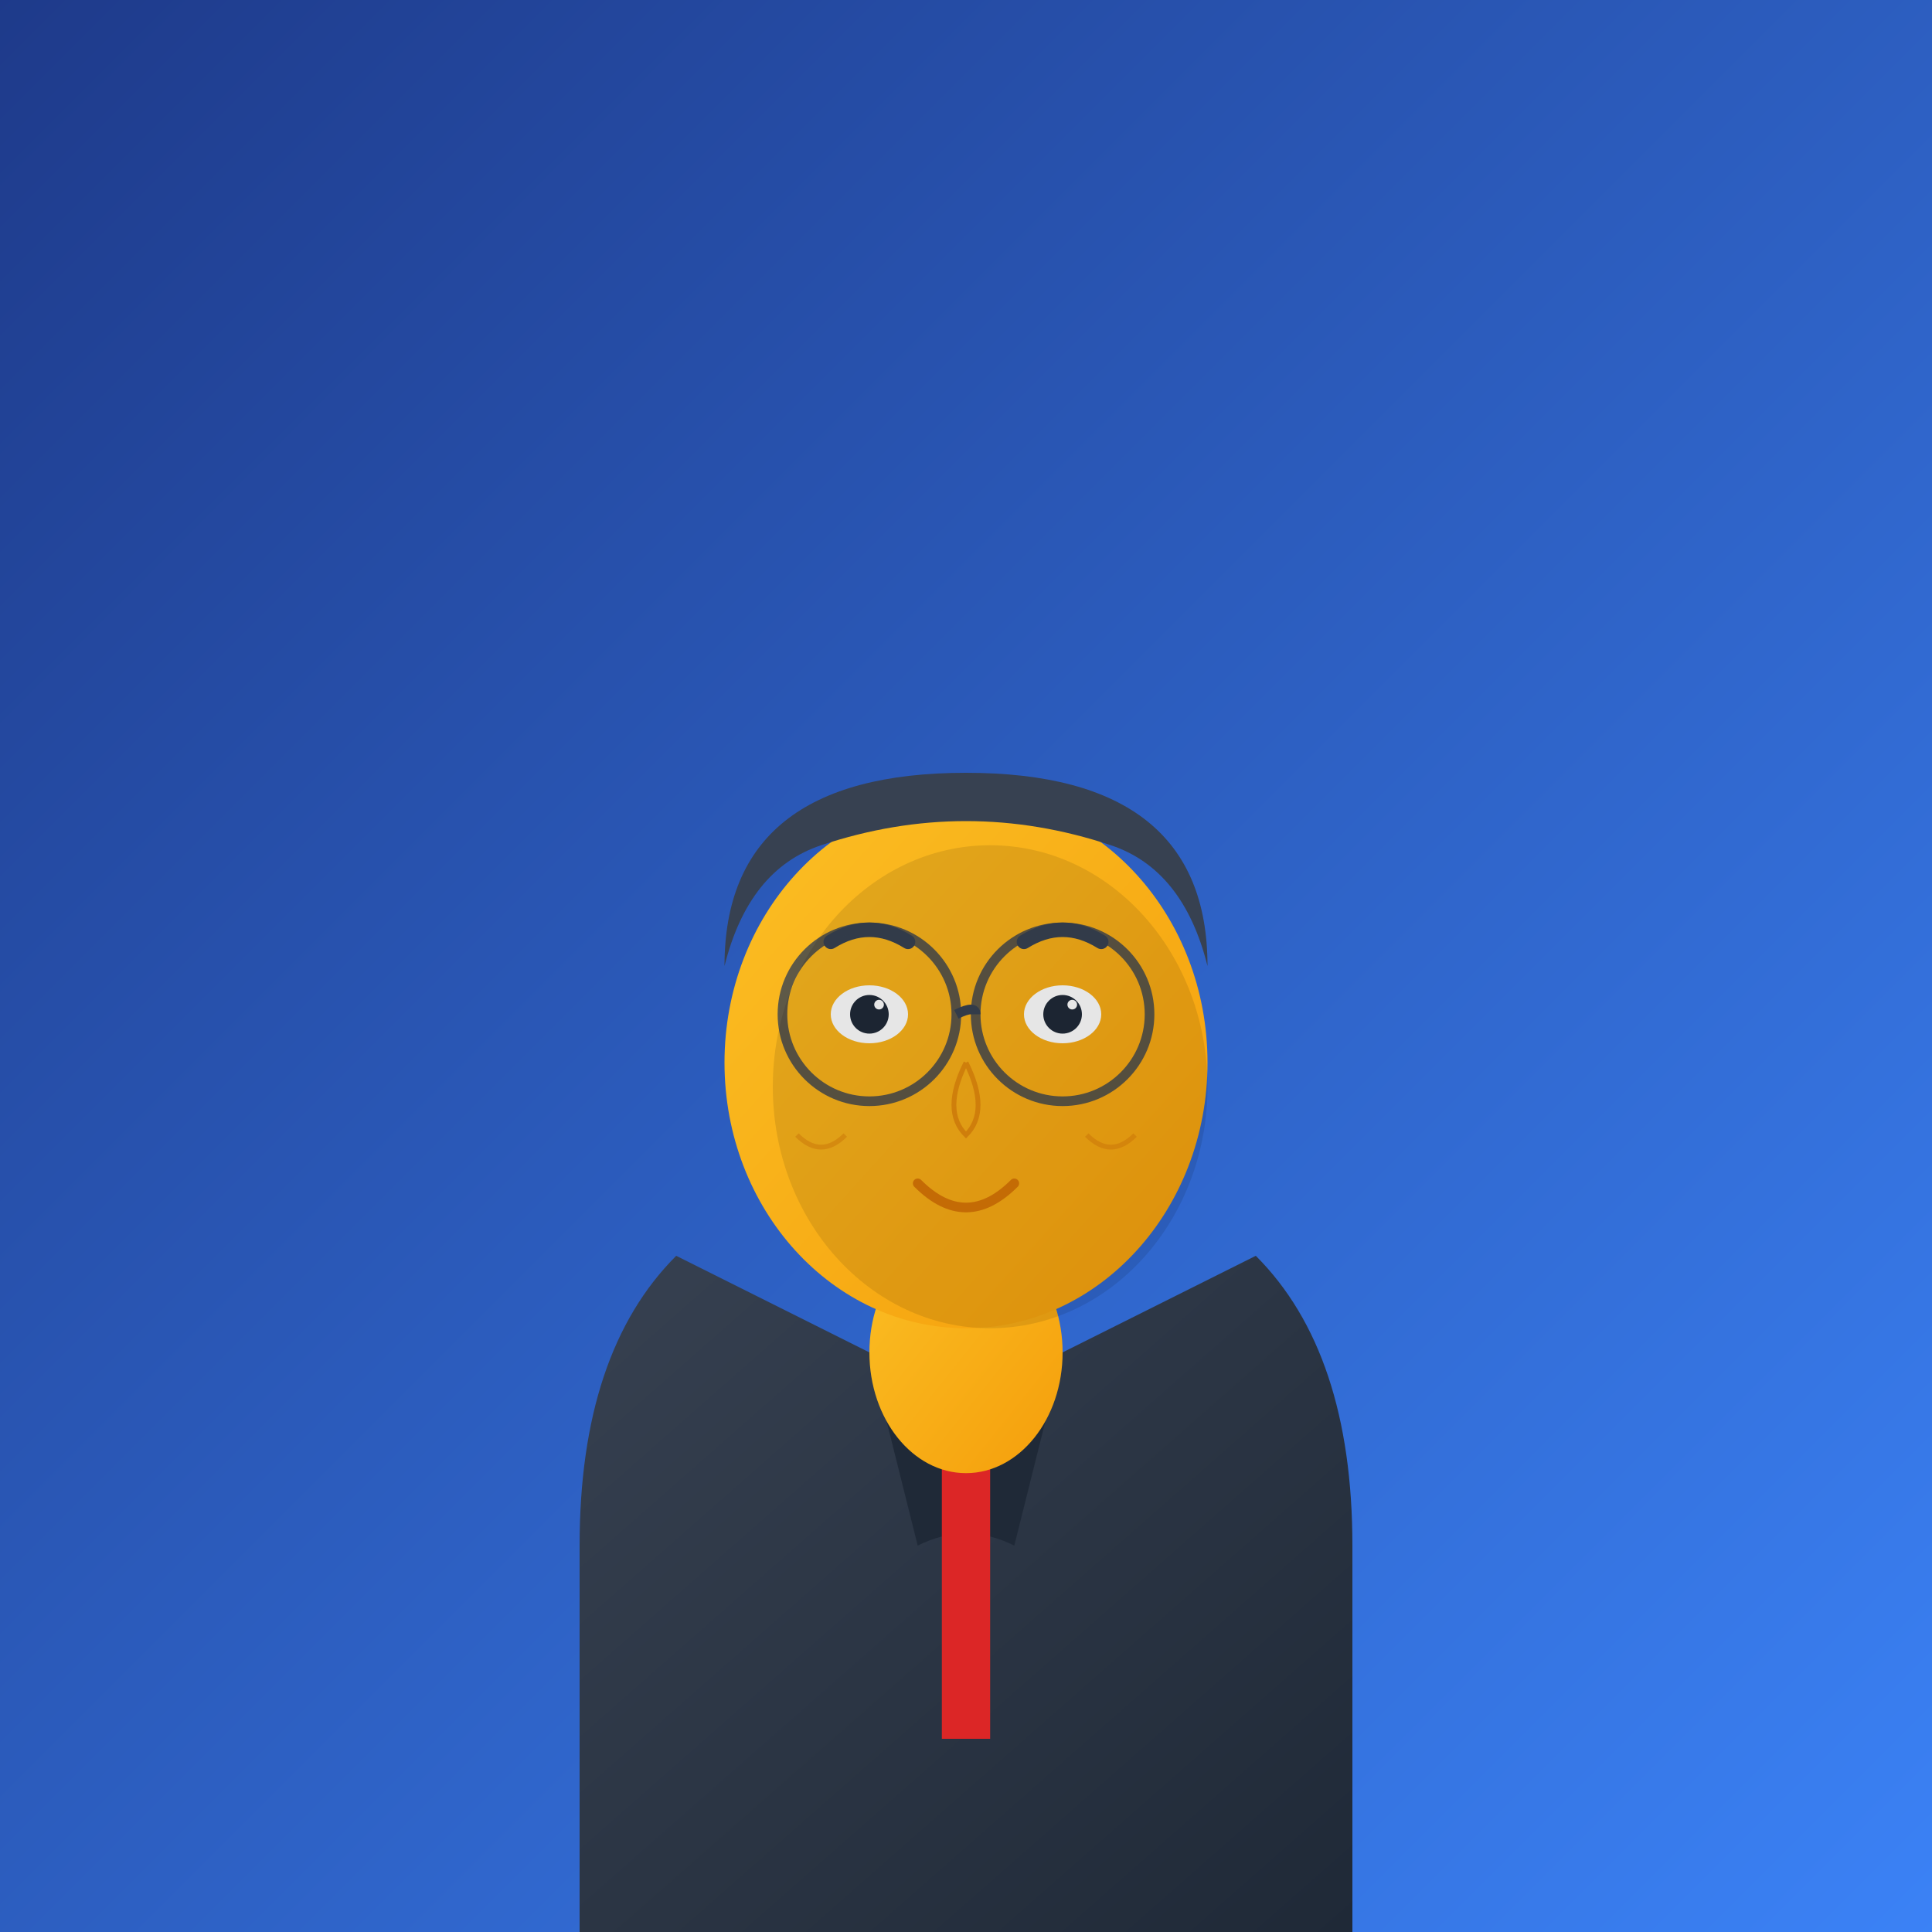 <svg width="400" height="400" viewBox="0 0 400 400" xmlns="http://www.w3.org/2000/svg">
  <rect x="0" y="0" width="400" height="400" fill="#333333" stroke="none"/>
  <defs>
    <linearGradient id="backgroundGrad" x1="0%" y1="0%" x2="100%" y2="100%">
      <stop offset="0%" style="stop-color:#1e3a8a;stop-opacity:1" />
      <stop offset="100%" style="stop-color:#3b82f6;stop-opacity:1" />
    </linearGradient>
    <linearGradient id="faceGrad" x1="0%" y1="0%" x2="100%" y2="100%">
      <stop offset="0%" style="stop-color:#fbbf24;stop-opacity:1" />
      <stop offset="100%" style="stop-color:#f59e0b;stop-opacity:1" />
    </linearGradient>
    <linearGradient id="shirtGrad" x1="0%" y1="0%" x2="100%" y2="100%">
      <stop offset="0%" style="stop-color:#374151;stop-opacity:1" />
      <stop offset="100%" style="stop-color:#1f2937;stop-opacity:1" />
    </linearGradient>
  </defs>
  
  <!-- Background -->
  <rect width="400" height="400" fill="url(#backgroundGrad)" />
  
  <!-- Professional attire (suit/shirt) -->
  <path d="M120 320 Q120 280 140 260 L180 280 Q200 270 200 270 Q200 270 220 280 L260 260 Q280 280 280 320 L280 400 L120 400 Z" fill="url(#shirtGrad)" />
  
  <!-- Collar -->
  <path d="M180 280 Q200 270 220 280 L210 320 Q200 315 190 320 Z" fill="#1f2937" />
  
  <!-- Tie -->
  <rect x="195" y="300" width="10" height="60" fill="#dc2626" />
  
  <!-- Neck -->
  <ellipse cx="200" cy="280" rx="20" ry="25" fill="url(#faceGrad)" />
  
  <!-- Head -->
  <ellipse cx="200" cy="220" rx="50" ry="55" fill="url(#faceGrad)" />
  
  <!-- Hair -->
  <path d="M150 200 Q150 160 200 160 Q250 160 250 200 Q245 180 230 175 Q215 170 200 170 Q185 170 170 175 Q155 180 150 200" fill="#374151" />
  
  <!-- Eyes -->
  <ellipse cx="180" cy="210" rx="8" ry="6" fill="white" />
  <ellipse cx="220" cy="210" rx="8" ry="6" fill="white" />
  <circle cx="180" cy="210" r="4" fill="#1f2937" />
  <circle cx="220" cy="210" r="4" fill="#1f2937" />
  <circle cx="182" cy="208" r="1" fill="white" />
  <circle cx="222" cy="208" r="1" fill="white" />
  
  <!-- Eyebrows -->
  <path d="M172 195 Q180 190 188 195" stroke="#374151" stroke-width="3" fill="none" stroke-linecap="round" />
  <path d="M212 195 Q220 190 228 195" stroke="#374151" stroke-width="3" fill="none" stroke-linecap="round" />
  
  <!-- Nose -->
  <path d="M200 220 Q195 230 200 235 Q205 230 200 220" fill="none" stroke="#d97706" stroke-width="1" opacity="0.6" />
  
  <!-- Mouth -->
  <path d="M190 245 Q200 255 210 245" stroke="#d97706" stroke-width="2" fill="none" stroke-linecap="round" />
  
  <!-- Glasses (professional touch) -->
  <circle cx="180" cy="210" r="18" fill="none" stroke="#374151" stroke-width="2" opacity="0.8" />
  <circle cx="220" cy="210" r="18" fill="none" stroke="#374151" stroke-width="2" opacity="0.8" />
  <path d="M198 210 Q202 208 202 210" stroke="#374151" stroke-width="2" fill="none" />
  
  <!-- Slight smile lines for approachability -->
  <path d="M165 235 Q170 240 175 235" stroke="#d97706" stroke-width="1" fill="none" opacity="0.4" />
  <path d="M225 235 Q230 240 235 235" stroke="#d97706" stroke-width="1" fill="none" opacity="0.4" />
  
  <!-- Subtle shadow for depth -->
  <ellipse cx="205" cy="225" rx="45" ry="50" fill="black" opacity="0.1" />
</svg>